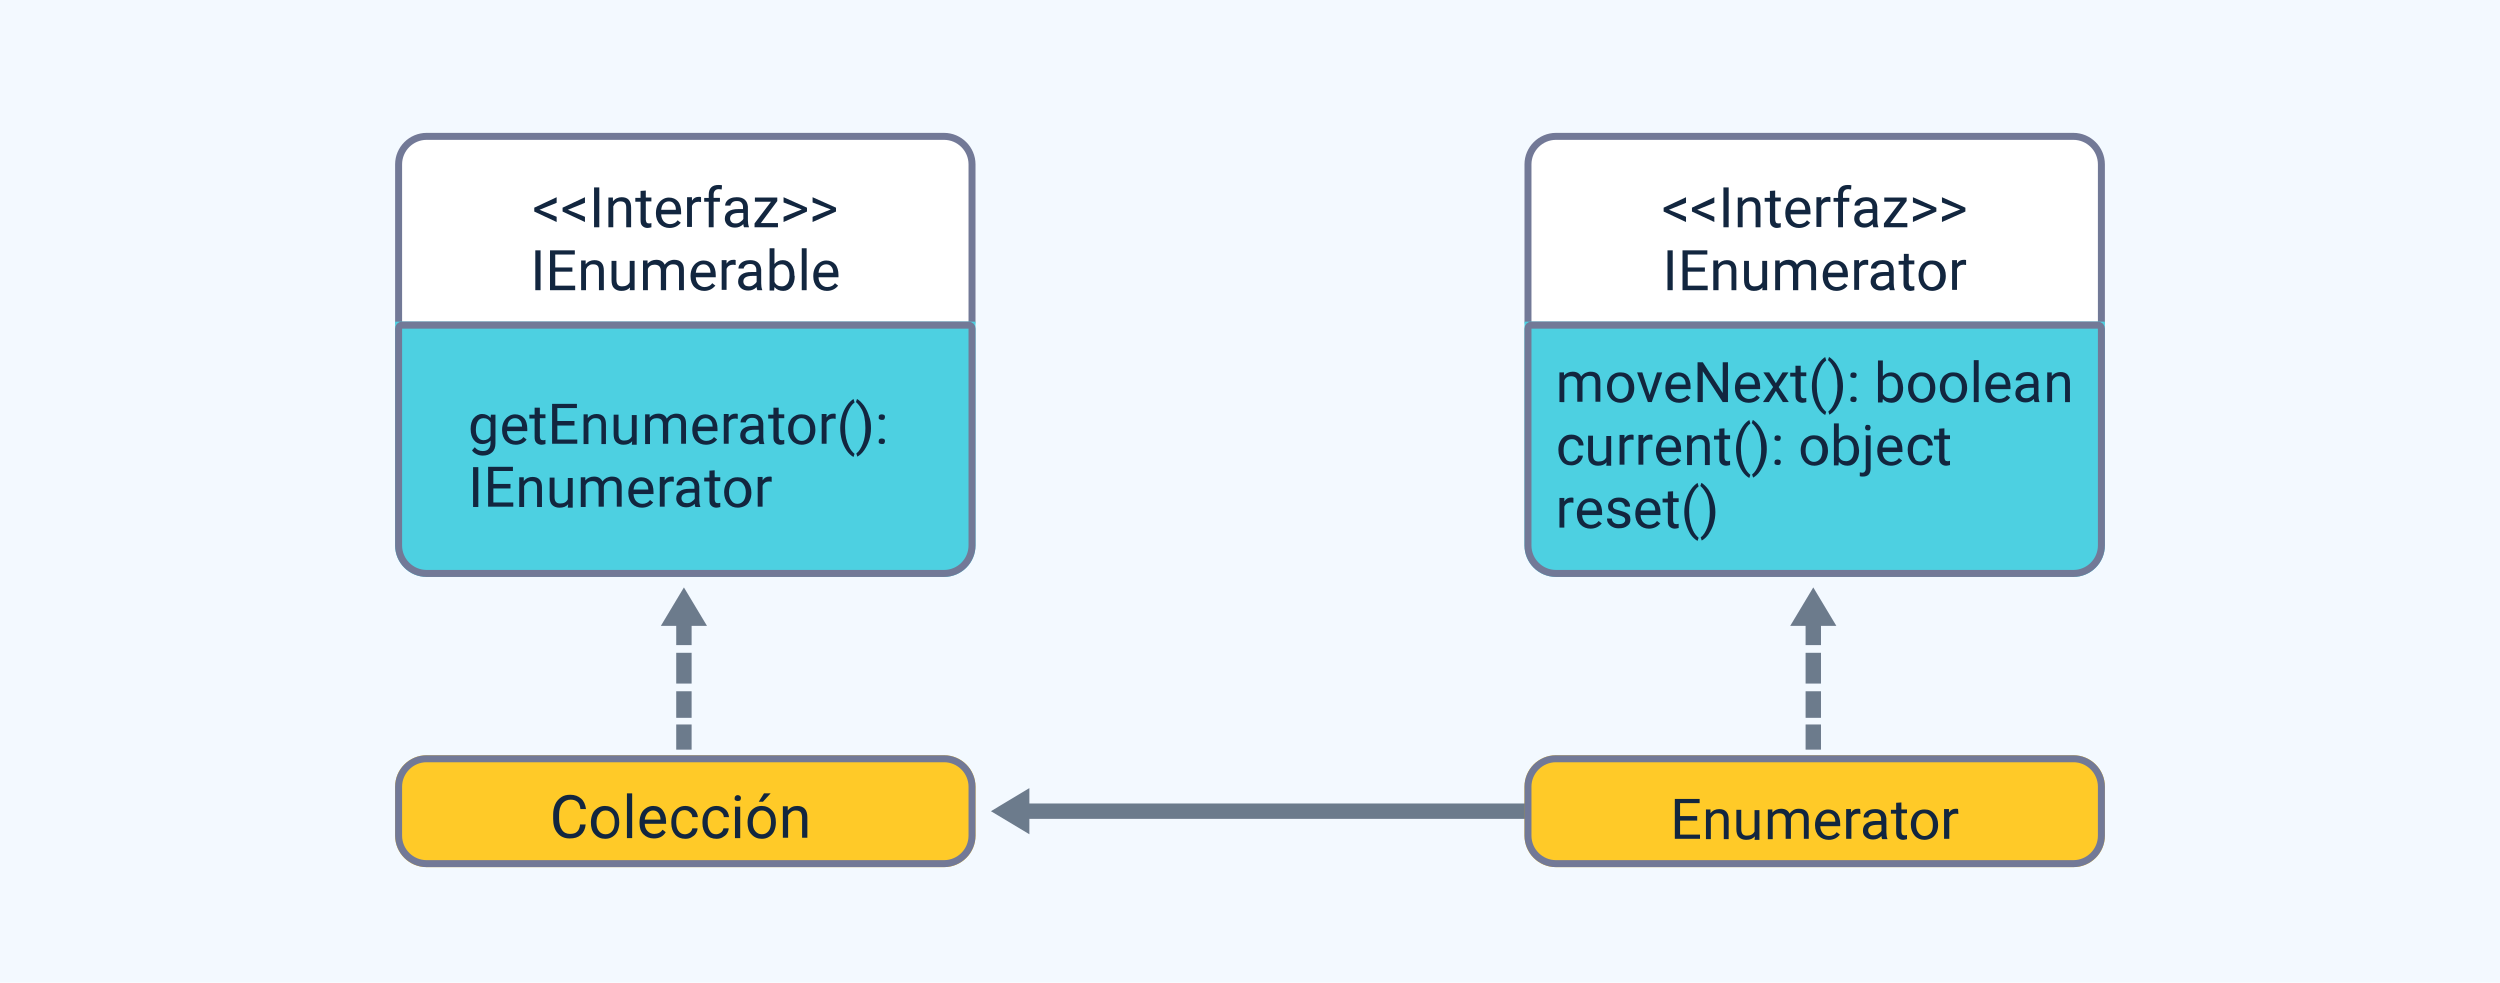 <?xml version="1.0" encoding="utf-8"?>
<!-- Generator: Adobe Illustrator 25.4.2, SVG Export Plug-In . SVG Version: 6.00 Build 0)  -->
<svg version="1.1" id="Capa_1" xmlns="http://www.w3.org/2000/svg" xmlns:xlink="http://www.w3.org/1999/xlink" x="0px" y="0px"
	 viewBox="0 0 715 281" style="enable-background:new 0 0 715 281;" xml:space="preserve">
<style type="text/css">
	.st0{fill:#F3F9FF;}
	.st1{fill:#FFFFFF;}
	.st2{fill:none;stroke:#727997;stroke-width:2;}
	.st3{fill:#4DD0E1;}
	.st4{fill:#FFCA28;}
	.st5{enable-background:new    ;}
	.st6{fill:#12263F;}
	.st7{opacity:0.6;}
</style>
<rect id="Rectángulo_45290" class="st0" width="715" height="281"/>
<g id="Rectángulo_45222" transform="translate(230 4159)">
	<path class="st1" d="M-108-4121H40c5,0,9,4,9,9v47l0,0h-166l0,0v-47C-117-4117-113-4121-108-4121z"/>
	<path class="st2" d="M-108-4120H40c4.4,0,8,3.6,8,8v45c0,0.6-0.4,1-1,1h-162c-0.6,0-1-0.4-1-1v-45C-116-4116.4-112.4-4120-108-4120
		z"/>
</g>
<g id="Rectángulo_45291" transform="translate(553 4159)">
	<path class="st1" d="M-108-4121H40c5,0,9,4,9,9v47l0,0h-166l0,0v-47C-117-4117-113-4121-108-4121z"/>
	<path class="st2" d="M-108-4120H40c4.4,0,8,3.6,8,8v45c0,0.6-0.4,1-1,1h-162c-0.6,0-1-0.4-1-1v-45C-116-4116.4-112.4-4120-108-4120
		z"/>
</g>
<g id="Rectángulo_45226" transform="translate(230 4213)">
	<path class="st3" d="M-117-4121H49l0,0v64c0,5-4,9-9,9h-148c-5,0-9-4-9-9V-4121L-117-4121z"/>
	<path class="st2" d="M-115-4120H47c0.6,0,1,0.4,1,1v62c0,4.4-3.6,8-8,8h-148c-4.4,0-8-3.6-8-8v-62C-116-4119.6-115.6-4120-115-4120
		z"/>
</g>
<g id="Rectángulo_45292" transform="translate(553 4213)">
	<path class="st3" d="M-117-4121H49l0,0v64c0,5-4,9-9,9h-148c-5,0-9-4-9-9V-4121L-117-4121z"/>
	<path class="st2" d="M-115-4120H47c0.6,0,1,0.4,1,1v62c0,4.4-3.6,8-8,8h-148c-4.4,0-8-3.6-8-8v-62C-116-4119.6-115.6-4120-115-4120
		z"/>
</g>
<g id="Rectángulo_45227" transform="translate(553 4337)">
	<path class="st4" d="M-108-4121H40c5,0,9,4,9,9v14c0,5-4,9-9,9h-148c-5,0-9-4-9-9v-14C-117-4117-113-4121-108-4121z"/>
	<path class="st2" d="M-108-4120H40c4.4,0,8,3.6,8,8v14c0,4.4-3.6,8-8,8h-148c-4.4,0-8-3.6-8-8v-14C-116-4116.4-112.4-4120-108-4120
		z"/>
</g>
<g id="Rectángulo_45293" transform="translate(230 4337)">
	<path class="st4" d="M-108-4121H40c5,0,9,4,9,9v14c0,5-4,9-9,9h-148c-5,0-9-4-9-9v-14C-117-4117-113-4121-108-4121z"/>
	<path class="st2" d="M-108-4120H40c4.4,0,8,3.6,8,8v14c0,4.4-3.6,8-8,8h-148c-4.4,0-8-3.6-8-8v-14C-116-4116.4-112.4-4120-108-4120
		z"/>
</g>
<g class="st5">
	<path class="st6" d="M154.3,60l4.9,2v1.5l-6.4-3v-1.1l6.4-3V58L154.3,60z"/>
	<path class="st6" d="M162.4,60l4.9,2v1.5l-6.4-3v-1.1l6.4-3V58L162.4,60z"/>
	<path class="st6" d="M171.4,65h-1.5V53.6h1.5V65z"/>
	<path class="st6" d="M175.3,56.5v1.1c0.6-0.8,1.5-1.2,2.5-1.2c1.8,0,2.7,1,2.7,3V65h-1.4v-5.6c0-0.6-0.1-1.1-0.4-1.4
		s-0.7-0.4-1.3-0.4c-0.5,0-0.9,0.1-1.2,0.4c-0.4,0.2-0.6,0.6-0.8,1v6H174v-8.5H175.3z"/>
	<path class="st6" d="M184.7,54.5v2h1.6v1.1h-1.6v5.2c0,0.3,0.1,0.6,0.2,0.8c0.1,0.2,0.4,0.3,0.7,0.3c0.2,0,0.4,0,0.7-0.1V65
		c-0.4,0.1-0.8,0.2-1.1,0.2c-0.6,0-1.1-0.2-1.5-0.6s-0.5-0.9-0.5-1.7v-5.2h-1.5v-1.1h1.5v-2L184.7,54.5L184.7,54.5z"/>
	<path class="st6" d="M191.5,65.2c-1.1,0-2.1-0.4-2.8-1.1s-1.1-1.8-1.1-3v-0.3c0-0.8,0.2-1.6,0.5-2.2s0.8-1.2,1.3-1.5
		c0.6-0.4,1.2-0.6,1.9-0.6c1.1,0,2,0.4,2.6,1.1s0.9,1.8,0.9,3.1v0.6h-5.7c0,0.8,0.3,1.5,0.7,2c0.5,0.5,1.1,0.8,1.8,0.8
		c0.5,0,0.9-0.1,1.3-0.3c0.4-0.2,0.7-0.5,0.9-0.8l0.9,0.7C194,64.6,192.9,65.2,191.5,65.2z M191.3,57.6c-0.6,0-1.1,0.2-1.5,0.6
		c-0.4,0.4-0.6,1-0.7,1.8h4.2v-0.1c0-0.7-0.2-1.3-0.6-1.7C192.4,57.8,191.9,57.6,191.3,57.6z"/>
	<path class="st6" d="M200.5,57.8c-0.2,0-0.5-0.1-0.7-0.1c-0.9,0-1.6,0.4-1.9,1.2v6h-1.4v-8.5h1.4v1c0.5-0.8,1.1-1.1,2-1.1
		c0.3,0,0.5,0,0.6,0.1L200.5,57.8L200.5,57.8z"/>
	<path class="st6" d="M202.7,65v-7.3h-1.3v-1.1h1.3v-0.9c0-0.9,0.2-1.6,0.7-2.1s1.2-0.7,2.1-0.7c0.3,0,0.7,0,1,0.1l-0.1,1.2
		c-0.2,0-0.5-0.1-0.8-0.1c-0.5,0-0.8,0.1-1.1,0.4c-0.3,0.3-0.4,0.7-0.4,1.2v0.9h1.8v1.1h-1.8V65H202.7z"/>
	<path class="st6" d="M212.8,65c-0.1-0.2-0.2-0.5-0.2-0.9c-0.7,0.7-1.5,1-2.4,1c-0.8,0-1.5-0.2-2.1-0.7c-0.5-0.5-0.8-1.1-0.8-1.8
		c0-0.9,0.3-1.6,1-2.1s1.6-0.7,2.8-0.7h1.4v-0.7c0-0.5-0.2-0.9-0.5-1.2s-0.7-0.4-1.3-0.4c-0.5,0-0.9,0.1-1.3,0.4
		c-0.3,0.3-0.5,0.6-0.5,0.9h-1.5c0-0.4,0.1-0.8,0.4-1.2c0.3-0.4,0.7-0.7,1.2-0.9s1.1-0.3,1.7-0.3c1,0,1.7,0.2,2.3,0.7s0.8,1.2,0.9,2
		V63c0,0.8,0.1,1.4,0.3,1.9V65H212.8z M210.4,63.9c0.5,0,0.9-0.1,1.3-0.4s0.7-0.5,0.9-0.9v-1.7h-1.1c-1.8,0-2.7,0.5-2.7,1.6
		c0,0.5,0.2,0.8,0.5,1.1C209.5,63.8,209.9,63.9,210.4,63.9z"/>
	<path class="st6" d="M217.6,63.8h4.9V65h-6.7v-1.1l4.7-6.2h-4.6v-1.2h6.4v1L217.6,63.8z"/>
	<path class="st6" d="M229.3,59.9l-5.2-2v-1.5l6.7,3v1.1l-6.7,3V62L229.3,59.9z"/>
	<path class="st6" d="M237.6,59.9l-5.2-2v-1.5l6.7,3v1.1l-6.7,3V62L237.6,59.9z"/>
</g>
<g class="st5">
	<path class="st6" d="M154.6,83h-1.5V71.6h1.5V83z"/>
	<path class="st6" d="M163.7,77.7h-4.9v4h5.7V83h-7.2V71.6h7.1v1.2h-5.6v3.7h4.9V77.7z"/>
	<path class="st6" d="M167.5,74.5v1.1c0.6-0.8,1.5-1.2,2.5-1.2c1.8,0,2.7,1,2.7,3V83h-1.4v-5.6c0-0.6-0.1-1.1-0.4-1.4
		s-0.7-0.4-1.3-0.4c-0.5,0-0.9,0.1-1.2,0.4c-0.4,0.2-0.6,0.6-0.8,1v6h-1.4v-8.5H167.5z"/>
	<path class="st6" d="M180.2,82.2c-0.6,0.7-1.4,1-2.5,1c-0.9,0-1.6-0.3-2.1-0.8s-0.7-1.3-0.7-2.3v-5.5h1.4V80c0,1.3,0.5,1.9,1.6,1.9
		s1.8-0.4,2.2-1.2v-6.1h1.4V83h-1.4L180.2,82.2z"/>
	<path class="st6" d="M185.2,74.5v0.9c0.6-0.7,1.5-1.1,2.5-1.1c1.2,0,2,0.5,2.4,1.4c0.3-0.4,0.6-0.7,1.1-1c0.5-0.2,1-0.4,1.6-0.4
		c1.9,0,2.8,1,2.8,2.9V83h-1.4v-5.6c0-0.6-0.1-1.1-0.4-1.4c-0.3-0.3-0.7-0.4-1.4-0.4c-0.5,0-1,0.2-1.3,0.5c-0.4,0.3-0.6,0.8-0.6,1.3
		V83H189v-5.5c0-1.2-0.6-1.8-1.8-1.8c-0.9,0-1.6,0.4-1.9,1.2V83h-1.4v-8.5H185.2z"/>
	<path class="st6" d="M201.4,83.2c-1.1,0-2.1-0.4-2.8-1.1s-1.1-1.8-1.1-3v-0.3c0-0.8,0.2-1.6,0.5-2.2s0.8-1.2,1.3-1.5
		c0.6-0.4,1.2-0.6,1.9-0.6c1.1,0,2,0.4,2.6,1.1s0.9,1.8,0.9,3.1v0.6H199c0,0.8,0.3,1.5,0.7,2c0.5,0.5,1.1,0.8,1.8,0.8
		c0.5,0,0.9-0.1,1.3-0.3c0.4-0.2,0.7-0.5,0.9-0.8l0.9,0.7C203.8,82.6,202.8,83.2,201.4,83.2z M201.2,75.6c-0.6,0-1.1,0.2-1.5,0.6
		s-0.6,1-0.7,1.8h4.2v-0.1c0-0.7-0.2-1.3-0.6-1.7C202.3,75.8,201.8,75.6,201.2,75.6z"/>
	<path class="st6" d="M210.4,75.8c-0.2,0-0.5-0.1-0.7-0.1c-0.9,0-1.6,0.4-1.9,1.2v6h-1.4v-8.5h1.4v1c0.5-0.8,1.1-1.1,2-1.1
		c0.3,0,0.5,0,0.6,0.1L210.4,75.8L210.4,75.8z"/>
	<path class="st6" d="M216.6,83c-0.1-0.2-0.2-0.5-0.2-0.9c-0.7,0.7-1.5,1-2.4,1c-0.8,0-1.5-0.2-2.1-0.7c-0.5-0.5-0.8-1.1-0.8-1.8
		c0-0.9,0.3-1.6,1-2.1s1.6-0.7,2.8-0.7h1.4v-0.7c0-0.5-0.2-0.9-0.5-1.2c-0.3-0.3-0.7-0.4-1.3-0.4c-0.5,0-0.9,0.1-1.3,0.4
		c-0.3,0.3-0.5,0.6-0.5,0.9h-1.5c0-0.4,0.1-0.8,0.4-1.2c0.3-0.4,0.7-0.7,1.2-0.9c0.5-0.2,1.1-0.3,1.7-0.3c1,0,1.7,0.2,2.3,0.7
		s0.8,1.2,0.9,2V81c0,0.8,0.1,1.4,0.3,1.9V83H216.6z M214.2,81.9c0.5,0,0.9-0.1,1.3-0.4s0.7-0.5,0.9-0.9v-1.7h-1.1
		c-1.8,0-2.7,0.5-2.7,1.6c0,0.5,0.2,0.8,0.5,1.1C213.4,81.8,213.8,81.9,214.2,81.9z"/>
	<path class="st6" d="M227.3,78.9c0,1.3-0.3,2.3-0.9,3.1s-1.4,1.2-2.4,1.2c-1.1,0-1.9-0.4-2.5-1.1l-0.1,1h-1.3V71h1.4v4.5
		c0.6-0.7,1.4-1.1,2.4-1.1s1.8,0.4,2.4,1.2s0.9,1.8,0.9,3.2v0.1H227.3z M225.8,78.7c0-1-0.2-1.7-0.6-2.3c-0.4-0.5-0.9-0.8-1.6-0.8
		c-1,0-1.6,0.4-2.1,1.3v3.7c0.4,0.9,1.1,1.3,2.1,1.3c0.7,0,1.2-0.3,1.6-0.8C225.6,80.6,225.8,79.8,225.8,78.7z"/>
	<path class="st6" d="M230.7,83h-1.4V71h1.4V83z"/>
	<path class="st6" d="M236.5,83.2c-1.1,0-2.1-0.4-2.8-1.1s-1.1-1.8-1.1-3v-0.3c0-0.8,0.2-1.6,0.5-2.2s0.8-1.2,1.3-1.5
		c0.6-0.4,1.2-0.6,1.9-0.6c1.1,0,2,0.4,2.6,1.1s0.9,1.8,0.9,3.1v0.6h-5.7c0,0.8,0.3,1.5,0.7,2c0.5,0.5,1.1,0.8,1.8,0.8
		c0.5,0,0.9-0.1,1.3-0.3c0.4-0.2,0.7-0.5,0.9-0.8l0.9,0.7C239,82.6,237.9,83.2,236.5,83.2z M236.3,75.6c-0.6,0-1.1,0.2-1.5,0.6
		s-0.6,1-0.7,1.8h4.2v-0.1c0-0.7-0.2-1.3-0.6-1.7C237.4,75.8,236.9,75.6,236.3,75.6z"/>
</g>
<g class="st5">
	<path class="st6" d="M477.3,60l4.9,2v1.5l-6.4-3v-1.1l6.4-3V58L477.3,60z"/>
	<path class="st6" d="M485.4,60l4.9,2v1.5l-6.4-3v-1.1l6.4-3V58L485.4,60z"/>
	<path class="st6" d="M494.4,65h-1.5V53.6h1.5V65z"/>
	<path class="st6" d="M498.3,56.5v1.1c0.6-0.8,1.5-1.2,2.5-1.2c1.8,0,2.7,1,2.7,3V65h-1.4v-5.6c0-0.6-0.1-1.1-0.4-1.4
		s-0.7-0.4-1.3-0.4c-0.5,0-0.9,0.1-1.2,0.4c-0.4,0.2-0.6,0.6-0.8,1v6H497v-8.5H498.3z"/>
	<path class="st6" d="M507.7,54.5v2h1.6v1.1h-1.6v5.2c0,0.3,0.1,0.6,0.2,0.8s0.4,0.3,0.7,0.3c0.2,0,0.4,0,0.7-0.1V65
		c-0.4,0.1-0.8,0.2-1.1,0.2c-0.6,0-1.1-0.2-1.5-0.6s-0.5-0.9-0.5-1.7v-5.2h-1.5v-1.1h1.5v-2L507.7,54.5L507.7,54.5z"/>
	<path class="st6" d="M514.5,65.2c-1.1,0-2.1-0.4-2.8-1.1s-1.1-1.8-1.1-3v-0.3c0-0.8,0.2-1.6,0.5-2.2s0.8-1.2,1.3-1.5
		c0.6-0.4,1.2-0.6,1.9-0.6c1.1,0,2,0.4,2.6,1.1s0.9,1.8,0.9,3.1v0.6h-5.7c0,0.8,0.3,1.5,0.7,2c0.5,0.5,1.1,0.8,1.8,0.8
		c0.5,0,0.9-0.1,1.3-0.3c0.4-0.2,0.7-0.5,0.9-0.8l0.9,0.7C517,64.6,515.9,65.2,514.5,65.2z M514.3,57.6c-0.6,0-1.1,0.2-1.5,0.6
		c-0.4,0.4-0.6,1-0.7,1.8h4.2v-0.1c0-0.7-0.2-1.3-0.6-1.7C515.4,57.8,514.9,57.6,514.3,57.6z"/>
	<path class="st6" d="M523.5,57.8c-0.2,0-0.5-0.1-0.7-0.1c-0.9,0-1.6,0.4-1.9,1.2v6h-1.4v-8.5h1.4v1c0.5-0.8,1.1-1.1,2-1.1
		c0.3,0,0.5,0,0.6,0.1L523.5,57.8L523.5,57.8z"/>
	<path class="st6" d="M525.7,65v-7.3h-1.3v-1.1h1.3v-0.9c0-0.9,0.2-1.6,0.7-2.1s1.2-0.7,2.1-0.7c0.3,0,0.7,0,1,0.1l-0.1,1.2
		c-0.2,0-0.5-0.1-0.8-0.1c-0.5,0-0.8,0.1-1.1,0.4c-0.3,0.3-0.4,0.7-0.4,1.2v0.9h1.8v1.1h-1.8V65H525.7z"/>
	<path class="st6" d="M535.8,65c-0.1-0.2-0.2-0.5-0.2-0.9c-0.7,0.7-1.5,1-2.4,1c-0.8,0-1.5-0.2-2.1-0.7c-0.5-0.5-0.8-1.1-0.8-1.8
		c0-0.9,0.3-1.6,1-2.1s1.6-0.7,2.8-0.7h1.4v-0.7c0-0.5-0.2-0.9-0.5-1.2s-0.7-0.4-1.3-0.4c-0.5,0-0.9,0.1-1.3,0.4
		c-0.3,0.3-0.5,0.6-0.5,0.9h-1.5c0-0.4,0.1-0.8,0.4-1.2c0.3-0.4,0.7-0.7,1.2-0.9s1.1-0.3,1.7-0.3c1,0,1.7,0.2,2.3,0.7s0.8,1.2,0.9,2
		V63c0,0.8,0.1,1.4,0.3,1.9V65H535.8z M533.4,63.9c0.5,0,0.9-0.1,1.3-0.4s0.7-0.5,0.9-0.9v-1.7h-1.1c-1.8,0-2.7,0.5-2.7,1.6
		c0,0.5,0.2,0.8,0.5,1.1C532.5,63.8,532.9,63.9,533.4,63.9z"/>
	<path class="st6" d="M540.6,63.8h4.9V65h-6.7v-1.1l4.7-6.2h-4.6v-1.2h6.4v1L540.6,63.8z"/>
	<path class="st6" d="M552.3,59.9l-5.2-2v-1.5l6.7,3v1.1l-6.7,3V62L552.3,59.9z"/>
	<path class="st6" d="M560.6,59.9l-5.2-2v-1.5l6.7,3v1.1l-6.7,3V62L560.6,59.9z"/>
</g>
<g class="st5">
	<path class="st6" d="M478.4,83h-1.5V71.6h1.5V83z"/>
	<path class="st6" d="M487.6,77.7h-4.9v4h5.7V83h-7.2V71.6h7.1v1.2h-5.6v3.7h4.9V77.7z"/>
	<path class="st6" d="M491.4,74.5v1.1c0.6-0.8,1.5-1.2,2.5-1.2c1.8,0,2.7,1,2.7,3V83h-1.4v-5.6c0-0.6-0.1-1.1-0.4-1.4
		s-0.7-0.4-1.3-0.4c-0.5,0-0.9,0.1-1.2,0.4c-0.4,0.2-0.6,0.6-0.8,1v6H490v-8.5H491.4z"/>
	<path class="st6" d="M504.1,82.2c-0.6,0.7-1.4,1-2.5,1c-0.9,0-1.6-0.3-2.1-0.8s-0.7-1.3-0.7-2.3v-5.5h1.4V80c0,1.3,0.5,1.9,1.6,1.9
		s1.8-0.4,2.2-1.2v-6.1h1.4V83H504L504.1,82.2z"/>
	<path class="st6" d="M509,74.5v0.9c0.6-0.7,1.5-1.1,2.5-1.1c1.2,0,2,0.5,2.4,1.4c0.3-0.4,0.6-0.7,1.1-1c0.5-0.2,1-0.4,1.6-0.4
		c1.9,0,2.8,1,2.8,2.9V83H518v-5.6c0-0.6-0.1-1.1-0.4-1.4c-0.3-0.3-0.7-0.4-1.4-0.4c-0.5,0-1,0.2-1.3,0.5c-0.4,0.3-0.6,0.8-0.6,1.3
		V83h-1.5v-5.5c0-1.2-0.6-1.8-1.8-1.8c-0.9,0-1.6,0.4-1.9,1.2V83h-1.4v-8.5H509z"/>
	<path class="st6" d="M525.2,83.2c-1.1,0-2.1-0.4-2.8-1.1s-1.1-1.8-1.1-3v-0.3c0-0.8,0.2-1.6,0.5-2.2s0.8-1.2,1.3-1.5
		c0.6-0.4,1.2-0.6,1.9-0.6c1.1,0,2,0.4,2.6,1.1s0.9,1.8,0.9,3.1v0.6h-5.7c0,0.8,0.3,1.5,0.7,2c0.5,0.5,1.1,0.8,1.8,0.8
		c0.5,0,0.9-0.1,1.3-0.3c0.4-0.2,0.7-0.5,0.9-0.8l0.9,0.7C527.7,82.6,526.6,83.2,525.2,83.2z M525,75.6c-0.6,0-1.1,0.2-1.5,0.6
		s-0.6,1-0.7,1.8h4.2v-0.1c0-0.7-0.2-1.3-0.6-1.7C526.1,75.8,525.6,75.6,525,75.6z"/>
	<path class="st6" d="M534.3,75.8c-0.2,0-0.5-0.1-0.7-0.1c-0.9,0-1.6,0.4-1.9,1.2v6h-1.4v-8.5h1.4v1c0.5-0.8,1.1-1.1,2-1.1
		c0.3,0,0.5,0,0.6,0.1L534.3,75.8L534.3,75.8z"/>
	<path class="st6" d="M540.5,83c-0.1-0.2-0.2-0.5-0.2-0.9c-0.7,0.7-1.5,1-2.4,1c-0.8,0-1.5-0.2-2.1-0.7c-0.5-0.5-0.8-1.1-0.8-1.8
		c0-0.9,0.3-1.6,1-2.1s1.6-0.7,2.8-0.7h1.4v-0.7c0-0.5-0.2-0.9-0.5-1.2c-0.3-0.3-0.7-0.4-1.3-0.4c-0.5,0-0.9,0.1-1.3,0.4
		c-0.3,0.3-0.5,0.6-0.5,0.9h-1.5c0-0.4,0.1-0.8,0.4-1.2c0.3-0.4,0.7-0.7,1.2-0.9c0.5-0.2,1.1-0.3,1.7-0.3c1,0,1.7,0.2,2.3,0.7
		s0.8,1.2,0.9,2V81c0,0.8,0.1,1.4,0.3,1.9V83H540.5z M538.1,81.9c0.5,0,0.9-0.1,1.3-0.4s0.7-0.5,0.9-0.9v-1.7h-1.1
		c-1.8,0-2.7,0.5-2.7,1.6c0,0.5,0.2,0.8,0.5,1.1C537.2,81.8,537.6,81.9,538.1,81.9z"/>
	<path class="st6" d="M545.9,72.5v2h1.6v1.1h-1.6v5.2c0,0.3,0.1,0.6,0.2,0.8c0.1,0.2,0.4,0.3,0.7,0.3c0.2,0,0.4,0,0.7-0.1V83
		c-0.4,0.1-0.8,0.2-1.1,0.2c-0.6,0-1.1-0.2-1.5-0.6s-0.5-0.9-0.5-1.7v-5.2H543v-1.1h1.5v-2h1.4V72.5z"/>
	<path class="st6" d="M548.7,78.7c0-0.8,0.2-1.6,0.5-2.2c0.3-0.7,0.8-1.2,1.4-1.5c0.6-0.4,1.2-0.5,2-0.5c1.2,0,2.1,0.4,2.8,1.2
		s1.1,1.9,1.1,3.2V79c0,0.8-0.2,1.6-0.5,2.2c-0.3,0.7-0.8,1.2-1.4,1.5s-1.3,0.5-2,0.5c-1.1,0-2.1-0.4-2.8-1.2S548.7,80.1,548.7,78.7
		L548.7,78.7z M550.1,78.9c0,0.9,0.2,1.7,0.7,2.3c0.4,0.6,1,0.9,1.7,0.9s1.3-0.3,1.8-0.9c0.4-0.6,0.6-1.4,0.6-2.4
		c0-0.9-0.2-1.7-0.7-2.3c-0.4-0.6-1-0.9-1.8-0.9c-0.7,0-1.3,0.3-1.7,0.9S550.1,77.8,550.1,78.9z"/>
	<path class="st6" d="M562.3,75.8c-0.2,0-0.5-0.1-0.7-0.1c-0.9,0-1.6,0.4-1.9,1.2v6h-1.4v-8.5h1.4v1c0.5-0.8,1.1-1.1,2-1.1
		c0.3,0,0.5,0,0.6,0.1L562.3,75.8L562.3,75.8z"/>
</g>
<g class="st5">
	<path class="st6" d="M134.6,122.7c0-1.3,0.3-2.4,0.9-3.1s1.4-1.2,2.4-1.2s1.8,0.4,2.4,1.1l0.1-0.9h1.3v8.2c0,1.1-0.3,2-1,2.6
		s-1.5,0.9-2.6,0.9c-0.6,0-1.2-0.1-1.8-0.4c-0.6-0.3-1-0.6-1.3-1.1l0.8-0.9c0.6,0.8,1.4,1.1,2.3,1.1c0.7,0,1.3-0.2,1.6-0.6
		c0.4-0.4,0.6-1,0.6-1.7V126c-0.6,0.7-1.4,1-2.4,1s-1.8-0.4-2.4-1.2C135,125.2,134.6,124.1,134.6,122.7z M136.1,122.9
		c0,1,0.2,1.7,0.6,2.2s0.9,0.8,1.6,0.8c0.9,0,1.6-0.4,2-1.2v-3.9c-0.4-0.8-1.1-1.2-2-1.2c-0.7,0-1.3,0.3-1.6,0.8
		C136.3,121,136.1,121.8,136.1,122.9z"/>
	<path class="st6" d="M147.5,127.2c-1.1,0-2.1-0.4-2.8-1.1s-1.1-1.8-1.1-3v-0.3c0-0.8,0.2-1.6,0.5-2.2s0.8-1.2,1.3-1.5
		c0.6-0.4,1.2-0.6,1.9-0.6c1.1,0,2,0.4,2.6,1.1s0.9,1.8,0.9,3.1v0.6H145c0,0.8,0.3,1.5,0.7,2c0.5,0.5,1.1,0.8,1.8,0.8
		c0.5,0,0.9-0.1,1.3-0.3c0.4-0.2,0.7-0.5,0.9-0.8l0.9,0.7C150,126.6,148.9,127.2,147.5,127.2z M147.3,119.6c-0.6,0-1.1,0.2-1.5,0.6
		s-0.6,1-0.7,1.8h4.2v-0.1c0-0.7-0.2-1.3-0.6-1.7C148.4,119.8,147.9,119.6,147.3,119.6z"/>
	<path class="st6" d="M154.4,116.5v2h1.6v1.1h-1.6v5.2c0,0.3,0.1,0.6,0.2,0.8c0.1,0.2,0.4,0.3,0.7,0.3c0.2,0,0.4,0,0.7-0.1v1.2
		c-0.4,0.1-0.8,0.2-1.1,0.2c-0.6,0-1.1-0.2-1.5-0.6s-0.5-0.9-0.5-1.7v-5.2h-1.5v-1.1h1.5v-2h1.5V116.5z"/>
	<path class="st6" d="M164.3,121.7h-4.9v4h5.7v1.2h-7.2v-11.4h7.1v1.2h-5.6v3.7h4.9V121.7z"/>
	<path class="st6" d="M168.1,118.5v1.1c0.6-0.8,1.5-1.2,2.5-1.2c1.8,0,2.7,1,2.7,3v5.6H172v-5.6c0-0.6-0.1-1.1-0.4-1.4
		s-0.7-0.4-1.3-0.4c-0.5,0-0.9,0.1-1.2,0.4c-0.4,0.2-0.6,0.6-0.8,1v6h-1.4v-8.5H168.1z"/>
	<path class="st6" d="M180.8,126.2c-0.6,0.7-1.4,1-2.5,1c-0.9,0-1.6-0.3-2.1-0.8s-0.7-1.3-0.7-2.3v-5.5h1.4v5.5
		c0,1.3,0.5,1.9,1.6,1.9s1.8-0.4,2.2-1.2v-6.1h1.4v8.5h-1.4L180.8,126.2z"/>
	<path class="st6" d="M185.8,118.5v0.9c0.6-0.7,1.5-1.1,2.5-1.1c1.2,0,2,0.5,2.4,1.4c0.3-0.4,0.6-0.7,1.1-1c0.5-0.2,1-0.4,1.6-0.4
		c1.9,0,2.8,1,2.8,2.9v5.7h-1.4v-5.6c0-0.6-0.1-1.1-0.4-1.4c-0.3-0.3-0.7-0.4-1.4-0.4c-0.5,0-1,0.2-1.3,0.5
		c-0.4,0.3-0.6,0.8-0.6,1.3v5.6h-1.5v-5.5c0-1.2-0.6-1.8-1.8-1.8c-0.9,0-1.6,0.4-1.9,1.2v6.2h-1.4v-8.5
		C184.5,118.5,185.8,118.5,185.8,118.5z"/>
	<path class="st6" d="M201.9,127.2c-1.1,0-2.1-0.4-2.8-1.1s-1.1-1.8-1.1-3v-0.3c0-0.8,0.2-1.6,0.5-2.2s0.8-1.2,1.3-1.5
		c0.6-0.4,1.2-0.6,1.9-0.6c1.1,0,2,0.4,2.6,1.1s0.9,1.8,0.9,3.1v0.6h-5.7c0,0.8,0.3,1.5,0.7,2c0.5,0.5,1.1,0.8,1.8,0.8
		c0.5,0,0.9-0.1,1.3-0.3c0.4-0.2,0.7-0.5,0.9-0.8l0.9,0.7C204.4,126.6,203.4,127.2,201.9,127.2z M201.8,119.6
		c-0.6,0-1.1,0.2-1.5,0.6s-0.6,1-0.7,1.8h4.2v-0.1c0-0.7-0.2-1.3-0.6-1.7C202.8,119.8,202.4,119.6,201.8,119.6z"/>
	<path class="st6" d="M211,119.8c-0.2,0-0.5-0.1-0.7-0.1c-0.9,0-1.6,0.4-1.9,1.2v6H207v-8.5h1.4v1c0.5-0.8,1.1-1.1,2-1.1
		c0.3,0,0.5,0,0.6,0.1L211,119.8L211,119.8z"/>
	<path class="st6" d="M217.2,127c-0.1-0.2-0.2-0.5-0.2-0.9c-0.7,0.7-1.5,1-2.4,1c-0.8,0-1.5-0.2-2.1-0.7c-0.5-0.5-0.8-1.1-0.8-1.8
		c0-0.9,0.3-1.6,1-2.1s1.6-0.7,2.8-0.7h1.4v-0.7c0-0.5-0.2-0.9-0.5-1.2c-0.3-0.3-0.7-0.4-1.3-0.4c-0.5,0-0.9,0.1-1.3,0.4
		c-0.3,0.3-0.5,0.6-0.5,0.9h-1.5c0-0.4,0.1-0.8,0.4-1.2c0.3-0.4,0.7-0.7,1.2-0.9c0.5-0.2,1.1-0.3,1.7-0.3c1,0,1.7,0.2,2.3,0.7
		s0.8,1.2,0.9,2v3.9c0,0.8,0.1,1.4,0.3,1.9v0.1C218.6,127,217.2,127,217.2,127z M214.8,125.9c0.5,0,0.9-0.1,1.3-0.4s0.7-0.5,0.9-0.9
		v-1.7h-1.1c-1.8,0-2.7,0.5-2.7,1.6c0,0.5,0.2,0.8,0.5,1.1C214,125.8,214.4,125.9,214.8,125.9z"/>
	<path class="st6" d="M222.7,116.5v2h1.6v1.1h-1.6v5.2c0,0.3,0.1,0.6,0.2,0.8c0.1,0.2,0.4,0.3,0.7,0.3c0.2,0,0.4,0,0.7-0.1v1.2
		c-0.4,0.1-0.8,0.2-1.1,0.2c-0.6,0-1.1-0.2-1.5-0.6s-0.5-0.9-0.5-1.7v-5.2h-1.5v-1.1h1.5v-2h1.5V116.5z"/>
	<path class="st6" d="M225.4,122.7c0-0.8,0.2-1.6,0.5-2.2c0.3-0.7,0.8-1.2,1.4-1.5c0.6-0.4,1.2-0.5,2-0.5c1.2,0,2.1,0.4,2.8,1.2
		s1.1,1.9,1.1,3.2v0.1c0,0.8-0.2,1.6-0.5,2.2c-0.3,0.7-0.8,1.2-1.4,1.5s-1.3,0.5-2,0.5c-1.1,0-2.1-0.4-2.8-1.2
		S225.4,124.1,225.4,122.7L225.4,122.7z M226.9,122.9c0,0.9,0.2,1.7,0.7,2.3c0.4,0.6,1,0.9,1.7,0.9s1.3-0.3,1.8-0.9
		c0.4-0.6,0.6-1.4,0.6-2.4c0-0.9-0.2-1.7-0.7-2.3c-0.4-0.6-1-0.9-1.8-0.9c-0.7,0-1.3,0.3-1.7,0.9S226.9,121.8,226.9,122.9z"/>
	<path class="st6" d="M239,119.8c-0.2,0-0.5-0.1-0.7-0.1c-0.9,0-1.6,0.4-1.9,1.2v6H235v-8.5h1.4v1c0.5-0.8,1.1-1.1,2-1.1
		c0.3,0,0.5,0,0.6,0.1L239,119.8L239,119.8z"/>
	<path class="st6" d="M240.3,122.4c0-1.2,0.2-2.3,0.5-3.4s0.8-2.1,1.4-3s1.3-1.5,1.9-1.9l0.3,1c-0.8,0.6-1.4,1.5-1.9,2.7
		s-0.8,2.5-0.8,4v0.7c0,2,0.4,3.8,1.1,5.2c0.4,0.9,1,1.6,1.6,2.1l-0.3,0.9c-0.7-0.4-1.4-1-2-1.9C240.9,127,240.3,124.8,240.3,122.4z
		"/>
	<path class="st6" d="M249.1,122.5c0,1.2-0.2,2.3-0.5,3.3s-0.8,2-1.4,2.9c-0.6,0.9-1.3,1.5-2,1.9l-0.3-0.9c0.8-0.6,1.4-1.6,1.9-2.9
		c0.5-1.3,0.7-2.7,0.7-4.3v-0.2c0-1.1-0.1-2.1-0.3-3.1c-0.2-0.9-0.5-1.8-1-2.5c-0.4-0.7-0.9-1.3-1.4-1.7l0.3-0.9
		c0.7,0.4,1.3,1,2,1.9c0.6,0.9,1.1,1.9,1.4,2.9C249,120.1,249.1,121.2,249.1,122.5z"/>
	<path class="st6" d="M251.3,126.2c0-0.2,0.1-0.5,0.2-0.6s0.4-0.2,0.7-0.2s0.5,0.1,0.7,0.2c0.2,0.2,0.2,0.4,0.2,0.6
		s-0.1,0.4-0.2,0.6c-0.2,0.2-0.4,0.2-0.7,0.2s-0.5-0.1-0.7-0.2S251.3,126.5,251.3,126.2z M251.3,119.3c0-0.2,0.1-0.5,0.2-0.6
		s0.4-0.2,0.7-0.2s0.5,0.1,0.7,0.2c0.2,0.2,0.2,0.4,0.2,0.6s-0.1,0.4-0.2,0.6c-0.2,0.2-0.4,0.2-0.7,0.2s-0.5-0.1-0.7-0.2
		S251.3,119.6,251.3,119.3z"/>
</g>
<g class="st5">
	<path class="st6" d="M136.8,145h-1.5v-11.4h1.5V145z"/>
	<path class="st6" d="M146,139.7h-4.9v4h5.7v1.2h-7.2v-11.4h7.1v1.2h-5.6v3.7h4.9V139.7z"/>
	<path class="st6" d="M149.8,136.5v1.1c0.6-0.8,1.5-1.2,2.5-1.2c1.8,0,2.7,1,2.7,3v5.6h-1.4v-5.6c0-0.6-0.1-1.1-0.4-1.4
		s-0.7-0.4-1.3-0.4c-0.5,0-0.9,0.1-1.2,0.4c-0.4,0.2-0.6,0.6-0.8,1v6h-1.4v-8.5L149.8,136.5L149.8,136.5z"/>
	<path class="st6" d="M162.5,144.2c-0.6,0.7-1.4,1-2.5,1c-0.9,0-1.6-0.3-2.1-0.8s-0.7-1.3-0.7-2.3v-5.5h1.4v5.5
		c0,1.3,0.5,1.9,1.6,1.9s1.8-0.4,2.2-1.2v-6.1h1.4v8.5h-1.4L162.5,144.2z"/>
	<path class="st6" d="M167.4,136.5v0.9c0.6-0.7,1.5-1.1,2.5-1.1c1.2,0,2,0.5,2.4,1.4c0.3-0.4,0.6-0.7,1.1-1c0.5-0.2,1-0.4,1.6-0.4
		c1.9,0,2.8,1,2.8,2.9v5.7h-1.4v-5.6c0-0.6-0.1-1.1-0.4-1.4c-0.3-0.3-0.7-0.4-1.4-0.4c-0.5,0-1,0.2-1.3,0.5
		c-0.4,0.3-0.6,0.8-0.6,1.3v5.6h-1.5v-5.5c0-1.2-0.6-1.8-1.8-1.8c-0.9,0-1.6,0.4-1.9,1.2v6.2h-1.4v-8.5L167.4,136.5L167.4,136.5z"/>
	<path class="st6" d="M183.6,145.2c-1.1,0-2.1-0.4-2.8-1.1s-1.1-1.8-1.1-3v-0.3c0-0.8,0.2-1.6,0.5-2.2s0.8-1.2,1.3-1.5
		c0.6-0.4,1.2-0.6,1.9-0.6c1.1,0,2,0.4,2.6,1.1s0.9,1.8,0.9,3.1v0.6h-5.7c0,0.8,0.3,1.5,0.7,2c0.5,0.5,1.1,0.8,1.8,0.8
		c0.5,0,0.9-0.1,1.3-0.3c0.4-0.2,0.7-0.5,0.9-0.8l0.9,0.7C186.1,144.6,185,145.2,183.6,145.2z M183.4,137.6c-0.6,0-1.1,0.2-1.5,0.6
		c-0.4,0.4-0.6,1-0.7,1.8h4.2v-0.1c0-0.7-0.2-1.3-0.6-1.7C184.5,137.8,184,137.6,183.4,137.6z"/>
	<path class="st6" d="M192.7,137.8c-0.2,0-0.5-0.1-0.7-0.1c-0.9,0-1.6,0.4-1.9,1.2v6h-1.4v-8.5h1.4v1c0.5-0.8,1.1-1.1,2-1.1
		c0.3,0,0.5,0,0.6,0.1L192.7,137.8L192.7,137.8z"/>
	<path class="st6" d="M198.9,145c-0.1-0.2-0.2-0.5-0.2-0.9c-0.7,0.7-1.5,1-2.4,1c-0.8,0-1.5-0.2-2.1-0.7c-0.5-0.5-0.8-1.1-0.8-1.8
		c0-0.9,0.3-1.6,1-2.1s1.6-0.7,2.8-0.7h1.4v-0.7c0-0.5-0.2-0.9-0.5-1.2s-0.7-0.4-1.3-0.4c-0.5,0-0.9,0.1-1.3,0.4
		c-0.3,0.3-0.5,0.6-0.5,0.9h-1.5c0-0.4,0.1-0.8,0.4-1.2c0.3-0.4,0.7-0.7,1.2-0.9s1.1-0.3,1.7-0.3c1,0,1.7,0.2,2.3,0.7s0.8,1.2,0.9,2
		v3.9c0,0.8,0.1,1.4,0.3,1.9v0.1H198.9z M196.5,143.9c0.5,0,0.9-0.1,1.3-0.4s0.7-0.5,0.9-0.9v-1.7h-1.1c-1.8,0-2.7,0.5-2.7,1.6
		c0,0.5,0.2,0.8,0.5,1.1C195.6,143.8,196,143.9,196.5,143.9z"/>
	<path class="st6" d="M204.4,134.5v2h1.6v1.1h-1.6v5.2c0,0.3,0.1,0.6,0.2,0.8c0.1,0.2,0.4,0.3,0.7,0.3c0.2,0,0.4,0,0.7-0.1v1.2
		c-0.4,0.1-0.8,0.2-1.1,0.2c-0.6,0-1.1-0.2-1.5-0.6s-0.5-0.9-0.5-1.7v-5.2h-1.5v-1.1h1.5v-2L204.4,134.5L204.4,134.5z"/>
	<path class="st6" d="M207.1,140.7c0-0.8,0.2-1.6,0.5-2.2c0.3-0.7,0.8-1.2,1.4-1.5c0.6-0.4,1.2-0.5,2-0.5c1.2,0,2.1,0.4,2.8,1.2
		s1.1,1.9,1.1,3.2v0.1c0,0.8-0.2,1.6-0.5,2.2c-0.3,0.7-0.8,1.2-1.4,1.5s-1.3,0.5-2,0.5c-1.1,0-2.1-0.4-2.8-1.2s-1.1-1.9-1.1-3.2
		V140.7z M208.5,140.9c0,0.9,0.2,1.7,0.7,2.3c0.4,0.6,1,0.9,1.7,0.9s1.3-0.3,1.8-0.9c0.4-0.6,0.6-1.4,0.6-2.4c0-0.9-0.2-1.7-0.7-2.3
		c-0.4-0.6-1-0.9-1.8-0.9c-0.7,0-1.3,0.3-1.7,0.9S208.5,139.8,208.5,140.9z"/>
	<path class="st6" d="M220.7,137.8c-0.2,0-0.5-0.1-0.7-0.1c-0.9,0-1.6,0.4-1.9,1.2v6h-1.4v-8.5h1.4v1c0.5-0.8,1.1-1.1,2-1.1
		c0.3,0,0.5,0,0.6,0.1L220.7,137.8L220.7,137.8z"/>
</g>
<g class="st5">
	<path class="st6" d="M447.3,106.5v0.9c0.6-0.7,1.5-1.1,2.5-1.1c1.2,0,2,0.5,2.4,1.4c0.3-0.4,0.6-0.7,1.1-1c0.5-0.2,1-0.4,1.6-0.4
		c1.9,0,2.8,1,2.8,2.9v5.7h-1.4v-5.6c0-0.6-0.1-1.1-0.4-1.4s-0.7-0.4-1.4-0.4c-0.5,0-1,0.2-1.3,0.5c-0.4,0.3-0.6,0.8-0.6,1.3v5.6
		h-1.5v-5.5c0-1.2-0.6-1.8-1.8-1.8c-0.9,0-1.6,0.4-1.9,1.2v6.2H446v-8.5C446,106.5,447.3,106.5,447.3,106.5z"/>
	<path class="st6" d="M459.6,110.7c0-0.8,0.2-1.6,0.5-2.2c0.3-0.7,0.8-1.2,1.4-1.5c0.6-0.4,1.2-0.5,2-0.5c1.2,0,2.1,0.4,2.8,1.2
		s1.1,1.9,1.1,3.2v0.1c0,0.8-0.2,1.6-0.5,2.2c-0.3,0.7-0.8,1.2-1.4,1.5s-1.3,0.5-2,0.5c-1.1,0-2.1-0.4-2.8-1.2
		S459.6,112.1,459.6,110.7L459.6,110.7z M461,110.9c0,0.9,0.2,1.7,0.7,2.3c0.4,0.6,1,0.9,1.7,0.9s1.3-0.3,1.8-0.9
		c0.4-0.6,0.6-1.4,0.6-2.4c0-0.9-0.2-1.7-0.7-2.3c-0.4-0.6-1-0.9-1.8-0.9c-0.7,0-1.3,0.3-1.7,0.9S461,109.8,461,110.9z"/>
	<path class="st6" d="M471.8,113l2.1-6.5h1.5l-3,8.5h-1.1l-3.1-8.5h1.5L471.8,113z"/>
	<path class="st6" d="M480.2,115.2c-1.1,0-2.1-0.4-2.8-1.1s-1.1-1.8-1.1-3v-0.3c0-0.8,0.2-1.6,0.5-2.2s0.8-1.2,1.3-1.5
		c0.6-0.4,1.2-0.6,1.9-0.6c1.1,0,2,0.4,2.6,1.1s0.9,1.8,0.9,3.1v0.6h-5.7c0,0.8,0.3,1.5,0.7,2c0.5,0.5,1.1,0.8,1.8,0.8
		c0.5,0,0.9-0.1,1.3-0.3c0.4-0.2,0.7-0.5,0.9-0.8l0.9,0.7C482.7,114.6,481.7,115.2,480.2,115.2z M480.1,107.6
		c-0.6,0-1.1,0.2-1.5,0.6s-0.6,1-0.7,1.8h4.2v-0.1c0-0.7-0.2-1.3-0.6-1.7C481.1,107.8,480.7,107.6,480.1,107.6z"/>
	<path class="st6" d="M494.2,115h-1.5l-5.7-8.8v8.8h-1.5v-11.4h1.5l5.7,8.8v-8.8h1.5V115z"/>
	<path class="st6" d="M500.1,115.2c-1.1,0-2.1-0.4-2.8-1.1s-1.1-1.8-1.1-3v-0.3c0-0.8,0.2-1.6,0.5-2.2s0.8-1.2,1.3-1.5
		c0.6-0.4,1.2-0.6,1.9-0.6c1.1,0,2,0.4,2.6,1.1s0.9,1.8,0.9,3.1v0.6h-5.7c0,0.8,0.3,1.5,0.7,2c0.5,0.5,1.1,0.8,1.8,0.8
		c0.5,0,0.9-0.1,1.3-0.3c0.4-0.2,0.7-0.5,0.9-0.8l0.9,0.7C502.6,114.6,501.5,115.2,500.1,115.2z M499.9,107.6
		c-0.6,0-1.1,0.2-1.5,0.6s-0.6,1-0.7,1.8h4.2v-0.1c0-0.7-0.2-1.3-0.6-1.7C501,107.8,500.5,107.6,499.9,107.6z"/>
	<path class="st6" d="M507.9,109.6l1.9-3.1h1.7l-2.8,4.2l2.9,4.3h-1.7l-2-3.2l-2,3.2h-1.7l2.9-4.3l-2.8-4.2h1.7L507.9,109.6z"/>
	<path class="st6" d="M515,104.5v2h1.6v1.1H515v5.2c0,0.3,0.1,0.6,0.2,0.8c0.1,0.2,0.4,0.3,0.7,0.3c0.2,0,0.4,0,0.7-0.1v1.2
		c-0.4,0.1-0.8,0.2-1.1,0.2c-0.6,0-1.1-0.2-1.5-0.6s-0.5-0.9-0.5-1.7v-5.2H512v-1.1h1.5v-2h1.5V104.5z"/>
	<path class="st6" d="M518.2,110.4c0-1.2,0.2-2.3,0.5-3.4s0.8-2.1,1.4-3s1.3-1.5,1.9-1.9l0.3,1c-0.8,0.6-1.4,1.5-1.9,2.7
		s-0.8,2.5-0.8,4v0.7c0,2,0.4,3.8,1.1,5.2c0.4,0.9,1,1.6,1.6,2.1l-0.3,0.9c-0.7-0.4-1.4-1-2-1.9C518.8,115,518.2,112.8,518.2,110.4z
		"/>
	<path class="st6" d="M527.1,110.5c0,1.2-0.2,2.3-0.5,3.3s-0.8,2-1.4,2.9c-0.6,0.9-1.3,1.5-2,1.9l-0.3-0.9c0.8-0.6,1.4-1.6,1.9-2.9
		s0.7-2.7,0.7-4.3v-0.2c0-1.1-0.1-2.1-0.3-3.1c-0.2-0.9-0.5-1.8-1-2.5c-0.4-0.7-0.9-1.3-1.4-1.7l0.3-0.9c0.7,0.4,1.3,1,2,1.9
		c0.6,0.9,1.1,1.9,1.4,2.9C526.9,108.1,527.1,109.2,527.1,110.5z"/>
	<path class="st6" d="M529.2,114.2c0-0.2,0.1-0.5,0.2-0.6s0.4-0.2,0.7-0.2s0.5,0.1,0.7,0.2c0.2,0.2,0.2,0.4,0.2,0.6
		s-0.1,0.4-0.2,0.6c-0.2,0.2-0.4,0.2-0.7,0.2s-0.5-0.1-0.7-0.2S529.2,114.5,529.2,114.2z M529.2,107.3c0-0.2,0.1-0.5,0.2-0.6
		s0.4-0.2,0.7-0.2s0.5,0.1,0.7,0.2c0.2,0.2,0.2,0.4,0.2,0.6s-0.1,0.4-0.2,0.6c-0.2,0.2-0.4,0.2-0.7,0.2s-0.5-0.1-0.7-0.2
		S529.2,107.6,529.2,107.3z"/>
	<path class="st6" d="M544.3,110.9c0,1.3-0.3,2.3-0.9,3.1s-1.4,1.2-2.4,1.2c-1.1,0-1.9-0.4-2.5-1.1l-0.1,1h-1.3v-12h1.4v4.5
		c0.6-0.7,1.4-1.1,2.4-1.1s1.8,0.4,2.4,1.2S544.2,109.5,544.3,110.9L544.3,110.9L544.3,110.9z M542.8,110.7c0-1-0.2-1.7-0.6-2.3
		c-0.4-0.5-0.9-0.8-1.6-0.8c-1,0-1.6,0.4-2.1,1.3v3.7c0.4,0.9,1.1,1.3,2.1,1.3c0.7,0,1.2-0.3,1.6-0.8
		C542.6,112.6,542.8,111.8,542.8,110.7z"/>
	<path class="st6" d="M545.7,110.7c0-0.8,0.2-1.6,0.5-2.2c0.3-0.7,0.8-1.2,1.4-1.5c0.6-0.4,1.2-0.5,2-0.5c1.2,0,2.1,0.4,2.8,1.2
		s1.1,1.9,1.1,3.2v0.1c0,0.8-0.2,1.6-0.5,2.2c-0.3,0.7-0.8,1.2-1.4,1.5s-1.3,0.5-2,0.5c-1.1,0-2.1-0.4-2.8-1.2
		S545.7,112.1,545.7,110.7L545.7,110.7z M547.2,110.9c0,0.9,0.2,1.7,0.7,2.3c0.4,0.6,1,0.9,1.7,0.9s1.3-0.3,1.8-0.9
		c0.4-0.6,0.6-1.4,0.6-2.4c0-0.9-0.2-1.7-0.7-2.3c-0.4-0.6-1-0.9-1.8-0.9c-0.7,0-1.3,0.3-1.7,0.9S547.2,109.8,547.2,110.9z"/>
	<path class="st6" d="M554.8,110.7c0-0.8,0.2-1.6,0.5-2.2c0.3-0.7,0.8-1.2,1.4-1.5c0.6-0.4,1.2-0.5,2-0.5c1.2,0,2.1,0.4,2.8,1.2
		s1.1,1.9,1.1,3.2v0.1c0,0.8-0.2,1.6-0.5,2.2c-0.3,0.7-0.8,1.2-1.4,1.5s-1.3,0.5-2,0.5c-1.1,0-2.1-0.4-2.8-1.2
		S554.8,112.1,554.8,110.7L554.8,110.7z M556.3,110.9c0,0.9,0.2,1.7,0.7,2.3c0.4,0.6,1,0.9,1.7,0.9s1.3-0.3,1.8-0.9
		c0.4-0.6,0.6-1.4,0.6-2.4c0-0.9-0.2-1.7-0.7-2.3c-0.4-0.6-1-0.9-1.8-0.9c-0.7,0-1.3,0.3-1.7,0.9S556.3,109.8,556.3,110.9z"/>
	<path class="st6" d="M565.9,115h-1.4v-12h1.4V115z"/>
	<path class="st6" d="M571.7,115.2c-1.1,0-2.1-0.4-2.8-1.1s-1.1-1.8-1.1-3v-0.3c0-0.8,0.2-1.6,0.5-2.2s0.8-1.2,1.3-1.5
		c0.6-0.4,1.2-0.6,1.9-0.6c1.1,0,2,0.4,2.6,1.1s0.9,1.8,0.9,3.1v0.6h-5.7c0,0.8,0.3,1.5,0.7,2c0.5,0.5,1.1,0.8,1.8,0.8
		c0.5,0,0.9-0.1,1.3-0.3c0.4-0.2,0.7-0.5,0.9-0.8l0.9,0.7C574.2,114.6,573.2,115.2,571.7,115.2z M571.6,107.6
		c-0.6,0-1.1,0.2-1.5,0.6s-0.6,1-0.7,1.8h4.2v-0.1c0-0.7-0.2-1.3-0.6-1.7C572.6,107.8,572.2,107.6,571.6,107.6z"/>
	<path class="st6" d="M581.9,115c-0.1-0.2-0.2-0.5-0.2-0.9c-0.7,0.7-1.5,1-2.4,1c-0.8,0-1.5-0.2-2.1-0.7c-0.5-0.5-0.8-1.1-0.8-1.8
		c0-0.9,0.3-1.6,1-2.1s1.6-0.7,2.8-0.7h1.4v-0.7c0-0.5-0.2-0.9-0.5-1.2c-0.3-0.3-0.7-0.4-1.3-0.4c-0.5,0-0.9,0.1-1.3,0.4
		c-0.3,0.3-0.5,0.6-0.5,0.9h-1.5c0-0.4,0.1-0.8,0.4-1.2c0.3-0.4,0.7-0.7,1.2-0.9c0.5-0.2,1.1-0.3,1.7-0.3c1,0,1.7,0.2,2.3,0.7
		s0.8,1.2,0.9,2v3.9c0,0.8,0.1,1.4,0.3,1.9v0.1C583.3,115,581.9,115,581.9,115z M579.5,113.9c0.5,0,0.9-0.1,1.3-0.4s0.7-0.5,0.9-0.9
		v-1.7h-1.1c-1.8,0-2.7,0.5-2.7,1.6c0,0.5,0.2,0.8,0.5,1.1C578.7,113.8,579,113.9,579.5,113.9z"/>
	<path class="st6" d="M586.8,106.5v1.1c0.6-0.8,1.5-1.2,2.5-1.2c1.8,0,2.7,1,2.7,3v5.6h-1.4v-5.6c0-0.6-0.1-1.1-0.4-1.4
		s-0.7-0.4-1.3-0.4c-0.5,0-0.9,0.1-1.2,0.4c-0.4,0.2-0.6,0.6-0.8,1v6h-1.4v-8.5H586.8z"/>
</g>
<g class="st5">
	<path class="st6" d="M449.3,132c0.5,0,1-0.2,1.4-0.5s0.6-0.7,0.6-1.2h1.4c0,0.5-0.2,0.9-0.5,1.4c-0.3,0.4-0.7,0.8-1.2,1
		c-0.5,0.3-1.1,0.4-1.6,0.4c-1.2,0-2.1-0.4-2.7-1.2s-1-1.8-1-3.2v-0.2c0-0.8,0.2-1.6,0.5-2.2s0.7-1.1,1.3-1.5c0.6-0.4,1.2-0.5,2-0.5
		c0.9,0,1.7,0.3,2.4,0.9c0.6,0.6,1,1.3,1,2.2h-1.4c0-0.5-0.2-1-0.6-1.3c-0.4-0.4-0.8-0.5-1.4-0.5c-0.7,0-1.3,0.3-1.7,0.8
		c-0.4,0.5-0.6,1.3-0.6,2.3v0.3c0,1,0.2,1.7,0.6,2.2C448,131.7,448.6,132,449.3,132z"/>
	<path class="st6" d="M459.5,132.2c-0.6,0.7-1.4,1-2.5,1c-0.9,0-1.6-0.3-2.1-0.8s-0.7-1.3-0.7-2.3v-5.5h1.4v5.5
		c0,1.3,0.5,1.9,1.6,1.9s1.8-0.4,2.2-1.2v-6.1h1.4v8.5h-1.4L459.5,132.2z"/>
	<path class="st6" d="M467.2,125.8c-0.2,0-0.5-0.1-0.7-0.1c-0.9,0-1.6,0.4-1.9,1.2v6h-1.4v-8.5h1.4v1c0.5-0.8,1.1-1.1,2-1.1
		c0.3,0,0.5,0,0.6,0.1V125.8z"/>
	<path class="st6" d="M472.6,125.8c-0.2,0-0.5-0.1-0.7-0.1c-0.9,0-1.6,0.4-1.9,1.2v6h-1.4v-8.5h1.4v1c0.5-0.8,1.1-1.1,2-1.1
		c0.3,0,0.5,0,0.6,0.1V125.8z"/>
	<path class="st6" d="M477.5,133.2c-1.1,0-2.1-0.4-2.8-1.1s-1.1-1.8-1.1-3v-0.3c0-0.8,0.2-1.6,0.5-2.2s0.8-1.2,1.3-1.5
		c0.6-0.4,1.2-0.6,1.9-0.6c1.1,0,2,0.4,2.6,1.1s0.9,1.8,0.9,3.1v0.6h-5.7c0,0.8,0.3,1.5,0.7,2c0.5,0.5,1.1,0.8,1.8,0.8
		c0.5,0,0.9-0.1,1.3-0.3s0.7-0.5,0.9-0.8l0.9,0.7C480,132.6,478.9,133.2,477.5,133.2z M477.3,125.6c-0.6,0-1.1,0.2-1.5,0.6
		s-0.6,1-0.7,1.8h4.2v-0.1c0-0.7-0.2-1.3-0.6-1.7C478.4,125.8,477.9,125.6,477.3,125.6z"/>
	<path class="st6" d="M483.8,124.5v1.1c0.6-0.8,1.5-1.2,2.5-1.2c1.8,0,2.7,1,2.7,3v5.6h-1.4v-5.6c0-0.6-0.1-1.1-0.4-1.4
		s-0.7-0.4-1.3-0.4c-0.5,0-0.9,0.1-1.2,0.4c-0.4,0.2-0.6,0.6-0.8,1v6h-1.4v-8.5H483.8z"/>
	<path class="st6" d="M493.2,122.5v2h1.6v1.1h-1.6v5.2c0,0.3,0.1,0.6,0.2,0.8s0.4,0.3,0.7,0.3c0.2,0,0.4,0,0.7-0.1v1.2
		c-0.4,0.1-0.8,0.2-1.1,0.2c-0.6,0-1.1-0.2-1.5-0.6s-0.5-0.9-0.5-1.7v-5.2h-1.5v-1.1h1.5v-2L493.2,122.5L493.2,122.5z"/>
	<path class="st6" d="M496.5,128.4c0-1.2,0.2-2.3,0.5-3.4s0.8-2.1,1.4-3s1.3-1.5,1.9-1.9l0.3,1c-0.8,0.6-1.4,1.5-1.9,2.7
		s-0.8,2.5-0.8,4v0.7c0,2,0.4,3.8,1.1,5.2c0.4,0.9,1,1.6,1.6,2.1l-0.3,0.9c-0.7-0.4-1.4-1-2-1.9C497.1,133,496.5,130.8,496.5,128.4z
		"/>
	<path class="st6" d="M505.3,128.5c0,1.2-0.2,2.3-0.5,3.3s-0.8,2-1.4,2.9s-1.3,1.5-2,1.9l-0.3-0.9c0.8-0.6,1.4-1.6,1.9-2.9
		c0.5-1.3,0.7-2.7,0.7-4.3v-0.2c0-1.1-0.1-2.1-0.3-3.1c-0.2-0.9-0.5-1.8-1-2.5c-0.4-0.7-0.9-1.3-1.4-1.7l0.3-0.9
		c0.7,0.4,1.3,1,2,1.9c0.6,0.9,1.1,1.9,1.4,2.9C505.2,126.1,505.3,127.2,505.3,128.5z"/>
	<path class="st6" d="M507.5,132.2c0-0.2,0.1-0.5,0.2-0.6s0.4-0.2,0.7-0.2s0.5,0.1,0.7,0.2c0.2,0.2,0.2,0.4,0.2,0.6
		c0,0.2-0.1,0.4-0.2,0.6c-0.2,0.2-0.4,0.2-0.7,0.2s-0.5-0.1-0.7-0.2S507.5,132.5,507.5,132.2z M507.5,125.3c0-0.2,0.1-0.5,0.2-0.6
		s0.4-0.2,0.7-0.2s0.5,0.1,0.7,0.2c0.2,0.2,0.2,0.4,0.2,0.6s-0.1,0.4-0.2,0.6c-0.2,0.2-0.4,0.2-0.7,0.2s-0.5-0.1-0.7-0.2
		S507.5,125.6,507.5,125.3z"/>
	<path class="st6" d="M515,128.7c0-0.8,0.2-1.6,0.5-2.2c0.3-0.7,0.8-1.2,1.4-1.5c0.6-0.4,1.2-0.5,2-0.5c1.2,0,2.1,0.4,2.8,1.2
		s1.1,1.9,1.1,3.2v0.1c0,0.8-0.2,1.6-0.5,2.2c-0.3,0.7-0.8,1.2-1.4,1.5s-1.3,0.5-2,0.5c-1.1,0-2.1-0.4-2.8-1.2s-1.1-1.9-1.1-3.2
		V128.7z M516.4,128.9c0,0.9,0.2,1.7,0.7,2.3c0.4,0.6,1,0.9,1.7,0.9s1.3-0.3,1.8-0.9c0.4-0.6,0.6-1.4,0.6-2.4c0-0.9-0.2-1.7-0.7-2.3
		c-0.4-0.6-1-0.9-1.8-0.9c-0.7,0-1.3,0.3-1.7,0.9S516.4,127.8,516.4,128.9z"/>
	<path class="st6" d="M531.7,128.9c0,1.3-0.3,2.3-0.9,3.1s-1.4,1.2-2.4,1.2c-1.1,0-1.9-0.4-2.5-1.1l-0.1,1h-1.3v-12h1.4v4.5
		c0.6-0.7,1.4-1.1,2.4-1.1s1.8,0.4,2.4,1.2S531.6,127.5,531.7,128.9L531.7,128.9L531.7,128.9z M530.2,128.7c0-1-0.2-1.7-0.6-2.3
		c-0.4-0.5-0.9-0.8-1.6-0.8c-1,0-1.6,0.4-2.1,1.3v3.7c0.4,0.9,1.1,1.3,2.1,1.3c0.7,0,1.2-0.3,1.6-0.8
		C530,130.6,530.2,129.8,530.2,128.7z"/>
	<path class="st6" d="M535,124.5v9.4c0,1.6-0.7,2.4-2.2,2.4c-0.3,0-0.6,0-0.9-0.1v-1.1c0.2,0,0.4,0.1,0.7,0.1s0.6-0.1,0.7-0.3
		c0.2-0.2,0.3-0.5,0.3-0.9v-9.5L535,124.5L535,124.5z M533.4,122.3c0-0.2,0.1-0.4,0.2-0.6c0.1-0.2,0.4-0.2,0.6-0.2
		c0.3,0,0.5,0.1,0.6,0.2c0.1,0.2,0.2,0.4,0.2,0.6s-0.1,0.4-0.2,0.6c-0.1,0.2-0.4,0.2-0.6,0.2s-0.5-0.1-0.6-0.2
		S533.4,122.5,533.4,122.3z"/>
	<path class="st6" d="M540.8,133.2c-1.1,0-2.1-0.4-2.8-1.1s-1.1-1.8-1.1-3v-0.3c0-0.8,0.2-1.6,0.5-2.2s0.8-1.2,1.3-1.5
		c0.6-0.4,1.2-0.6,1.9-0.6c1.1,0,2,0.4,2.6,1.1s0.9,1.8,0.9,3.1v0.6h-5.7c0,0.8,0.3,1.5,0.7,2c0.5,0.5,1.1,0.8,1.8,0.8
		c0.5,0,0.9-0.1,1.3-0.3c0.4-0.2,0.7-0.5,0.9-0.8l0.9,0.7C543.3,132.6,542.2,133.2,540.8,133.2z M540.6,125.6
		c-0.6,0-1.1,0.2-1.5,0.6s-0.6,1-0.7,1.8h4.2v-0.1c0-0.7-0.2-1.3-0.6-1.7C541.7,125.8,541.2,125.6,540.6,125.6z"/>
	<path class="st6" d="M549.2,132c0.5,0,1-0.2,1.4-0.5s0.6-0.7,0.6-1.2h1.4c0,0.5-0.2,0.9-0.5,1.4c-0.3,0.4-0.7,0.8-1.2,1
		c-0.5,0.3-1.1,0.4-1.6,0.4c-1.2,0-2.1-0.4-2.7-1.2s-1-1.8-1-3.2v-0.2c0-0.8,0.2-1.6,0.5-2.2s0.7-1.1,1.3-1.5s1.2-0.5,2-0.5
		c0.9,0,1.7,0.3,2.4,0.9c0.6,0.6,1,1.3,1,2.2h-1.4c0-0.5-0.2-1-0.6-1.3c-0.4-0.4-0.8-0.5-1.4-0.5c-0.7,0-1.3,0.3-1.7,0.8
		s-0.6,1.3-0.6,2.3v0.3c0,1,0.2,1.7,0.6,2.2C547.8,131.7,548.4,132,549.2,132z"/>
	<path class="st6" d="M556.1,122.5v2h1.6v1.1h-1.6v5.2c0,0.3,0.1,0.6,0.2,0.8c0.1,0.2,0.4,0.3,0.7,0.3c0.2,0,0.4,0,0.7-0.1v1.2
		c-0.4,0.1-0.8,0.2-1.1,0.2c-0.6,0-1.1-0.2-1.5-0.6s-0.5-0.9-0.5-1.7v-5.2h-1.5v-1.1h1.5v-2L556.1,122.5L556.1,122.5z"/>
</g>
<g class="st5">
	<path class="st6" d="M450,143.8c-0.2,0-0.5-0.1-0.7-0.1c-0.9,0-1.6,0.4-1.9,1.2v6H446v-8.5h1.4v1c0.5-0.8,1.1-1.1,2-1.1
		c0.3,0,0.5,0,0.6,0.1V143.8z"/>
	<path class="st6" d="M454.9,151.2c-1.1,0-2.1-0.4-2.8-1.1s-1.1-1.8-1.1-3v-0.3c0-0.8,0.2-1.6,0.5-2.2s0.8-1.2,1.3-1.5
		c0.6-0.4,1.2-0.6,1.9-0.6c1.1,0,2,0.4,2.6,1.1s0.9,1.8,0.9,3.1v0.6h-5.7c0,0.8,0.3,1.5,0.7,2c0.5,0.5,1.1,0.8,1.8,0.8
		c0.5,0,0.9-0.1,1.3-0.3s0.7-0.5,0.9-0.8l0.9,0.7C457.4,150.6,456.3,151.2,454.9,151.2z M454.7,143.6c-0.6,0-1.1,0.2-1.5,0.6
		c-0.4,0.4-0.6,1-0.7,1.8h4.2v-0.1c0-0.7-0.2-1.3-0.6-1.7C455.8,143.8,455.3,143.6,454.7,143.6z"/>
	<path class="st6" d="M464.8,148.8c0-0.4-0.1-0.7-0.4-0.9s-0.8-0.4-1.5-0.6c-0.7-0.2-1.3-0.3-1.7-0.6s-0.7-0.5-1-0.8
		c-0.2-0.3-0.3-0.7-0.3-1.1c0-0.7,0.3-1.3,0.9-1.8s1.3-0.7,2.2-0.7c1,0,1.7,0.2,2.3,0.7c0.6,0.5,0.9,1.1,0.9,1.9h-1.5
		c0-0.4-0.2-0.7-0.5-1s-0.8-0.4-1.3-0.4s-0.9,0.1-1.2,0.3s-0.4,0.5-0.4,0.9c0,0.3,0.1,0.6,0.4,0.8s0.8,0.3,1.5,0.5s1.3,0.4,1.8,0.6
		c0.4,0.2,0.8,0.5,1,0.8s0.3,0.7,0.3,1.2c0,0.8-0.3,1.4-0.9,1.8c-0.6,0.5-1.4,0.7-2.4,0.7c-0.7,0-1.3-0.1-1.8-0.4
		c-0.5-0.2-0.9-0.6-1.2-1c-0.3-0.4-0.4-0.9-0.4-1.4h1.4c0,0.5,0.2,0.9,0.6,1.2s0.8,0.4,1.4,0.4c0.5,0,1-0.1,1.3-0.3
		C464.6,149.4,464.8,149.1,464.8,148.8z"/>
	<path class="st6" d="M471.6,151.2c-1.1,0-2.1-0.4-2.8-1.1s-1.1-1.8-1.1-3v-0.3c0-0.8,0.2-1.6,0.5-2.2s0.8-1.2,1.3-1.5
		c0.6-0.4,1.2-0.6,1.9-0.6c1.1,0,2,0.4,2.6,1.1s0.9,1.8,0.9,3.1v0.6h-5.7c0,0.8,0.3,1.5,0.7,2c0.5,0.5,1.1,0.8,1.8,0.8
		c0.5,0,0.9-0.1,1.3-0.3s0.7-0.5,0.9-0.8l0.9,0.7C474.1,150.6,473,151.2,471.6,151.2z M471.4,143.6c-0.6,0-1.1,0.2-1.5,0.6
		c-0.4,0.4-0.6,1-0.7,1.8h4.2v-0.1c0-0.7-0.2-1.3-0.6-1.7C472.5,143.8,472,143.6,471.4,143.6z"/>
	<path class="st6" d="M478.5,140.5v2h1.6v1.1h-1.6v5.2c0,0.3,0.1,0.6,0.2,0.8s0.4,0.3,0.7,0.3c0.2,0,0.4,0,0.7-0.1v1.2
		c-0.4,0.1-0.8,0.2-1.1,0.2c-0.6,0-1.1-0.2-1.5-0.6s-0.5-0.9-0.5-1.7v-5.2h-1.5v-1.1h1.5v-2L478.5,140.5L478.5,140.5z"/>
	<path class="st6" d="M481.7,146.4c0-1.2,0.2-2.3,0.5-3.4c0.3-1.1,0.8-2.1,1.4-3s1.3-1.5,1.9-1.9l0.3,1c-0.8,0.6-1.4,1.5-1.9,2.7
		s-0.8,2.5-0.8,4v0.7c0,2,0.4,3.8,1.1,5.2c0.4,0.9,1,1.6,1.6,2.1l-0.3,0.9c-0.7-0.4-1.4-1-2-1.9C482.4,151,481.7,148.8,481.7,146.4z
		"/>
	<path class="st6" d="M490.6,146.5c0,1.2-0.2,2.3-0.5,3.3s-0.8,2-1.4,2.9s-1.3,1.5-2,1.9l-0.3-0.9c0.8-0.6,1.4-1.6,1.9-2.9
		c0.5-1.3,0.7-2.7,0.7-4.3v-0.2c0-1.1-0.1-2.1-0.3-3.1c-0.2-0.9-0.5-1.8-1-2.5c-0.4-0.7-0.9-1.3-1.4-1.7l0.3-0.9
		c0.7,0.4,1.3,1,2,1.9c0.6,0.9,1.1,1.9,1.4,2.9C490.4,144.1,490.6,145.2,490.6,146.5z"/>
</g>
<g class="st5">
	<path class="st6" d="M485.4,234.7h-4.9v4h5.7v1.2H479v-11.4h7.1v1.2h-5.6v3.7h4.9V234.7z"/>
	<path class="st6" d="M489.2,231.5v1.1c0.6-0.8,1.5-1.2,2.5-1.2c1.8,0,2.7,1,2.7,3v5.6H493v-5.6c0-0.6-0.1-1.1-0.4-1.4
		s-0.7-0.4-1.3-0.4c-0.5,0-0.9,0.1-1.2,0.4s-0.6,0.6-0.8,1v6h-1.4v-8.5L489.2,231.5L489.2,231.5z"/>
	<path class="st6" d="M501.9,239.2c-0.6,0.7-1.4,1-2.5,1c-0.9,0-1.6-0.3-2.1-0.8s-0.7-1.3-0.7-2.3v-5.5h1.4v5.5
		c0,1.3,0.5,1.9,1.6,1.9s1.8-0.4,2.2-1.2v-6.1h1.4v8.5h-1.4L501.9,239.2z"/>
	<path class="st6" d="M506.9,231.5v0.9c0.6-0.7,1.5-1.1,2.5-1.1c1.2,0,2,0.5,2.4,1.4c0.3-0.4,0.6-0.7,1.1-1s1-0.4,1.6-0.4
		c1.9,0,2.8,1,2.8,2.9v5.7h-1.4v-5.6c0-0.6-0.1-1.1-0.4-1.4s-0.7-0.4-1.4-0.4c-0.5,0-1,0.2-1.3,0.5s-0.6,0.8-0.6,1.3v5.6h-1.5v-5.5
		c0-1.2-0.6-1.8-1.8-1.8c-0.9,0-1.6,0.4-1.9,1.2v6.2h-1.4v-8.5L506.9,231.5L506.9,231.5z"/>
	<path class="st6" d="M523,240.2c-1.1,0-2.1-0.4-2.8-1.1s-1.1-1.8-1.1-3v-0.3c0-0.8,0.2-1.6,0.5-2.2s0.8-1.2,1.3-1.5
		s1.2-0.6,1.9-0.6c1.1,0,2,0.4,2.6,1.1s0.9,1.8,0.9,3.1v0.6h-5.7c0,0.8,0.3,1.5,0.7,2s1.1,0.8,1.8,0.8c0.5,0,0.9-0.1,1.3-0.3
		s0.7-0.5,0.9-0.8l0.9,0.7C525.5,239.6,524.5,240.2,523,240.2z M522.9,232.6c-0.6,0-1.1,0.2-1.5,0.6s-0.6,1-0.7,1.8h4.2v-0.1
		c0-0.7-0.2-1.3-0.6-1.7S523.5,232.6,522.9,232.6z"/>
	<path class="st6" d="M532.1,232.8c-0.2,0-0.5-0.1-0.7-0.1c-0.9,0-1.6,0.4-1.9,1.2v6H528v-8.5h1.4v1c0.5-0.8,1.1-1.1,2-1.1
		c0.3,0,0.5,0,0.6,0.1L532.1,232.8L532.1,232.8z"/>
	<path class="st6" d="M538.3,240c-0.1-0.2-0.2-0.5-0.2-0.9c-0.7,0.7-1.5,1-2.4,1c-0.8,0-1.5-0.2-2.1-0.7s-0.8-1.1-0.8-1.8
		c0-0.9,0.3-1.6,1-2.1s1.6-0.7,2.8-0.7h1.4v-0.7c0-0.5-0.2-0.9-0.5-1.2s-0.7-0.4-1.3-0.4c-0.5,0-0.9,0.1-1.3,0.4s-0.5,0.6-0.5,0.9
		H533c0-0.4,0.1-0.8,0.4-1.2s0.7-0.7,1.2-0.9s1.1-0.3,1.7-0.3c1,0,1.7,0.2,2.3,0.7s0.8,1.2,0.9,2v3.9c0,0.8,0.1,1.4,0.3,1.9v0.1
		H538.3z M535.9,238.9c0.5,0,0.9-0.1,1.3-0.4s0.7-0.5,0.9-0.9v-1.7H537c-1.8,0-2.7,0.5-2.7,1.6c0,0.5,0.2,0.8,0.5,1.1
		S535.5,238.9,535.9,238.9z"/>
	<path class="st6" d="M543.8,229.5v2h1.6v1.1h-1.6v5.2c0,0.3,0.1,0.6,0.2,0.8c0.1,0.2,0.4,0.3,0.7,0.3c0.2,0,0.4,0,0.7-0.1v1.2
		c-0.4,0.1-0.8,0.2-1.1,0.2c-0.6,0-1.1-0.2-1.5-0.6s-0.5-0.9-0.5-1.7v-5.2h-1.5v-1.1h1.5v-2L543.8,229.5L543.8,229.5z"/>
	<path class="st6" d="M546.5,235.7c0-0.8,0.2-1.6,0.5-2.2s0.8-1.2,1.4-1.5s1.2-0.5,2-0.5c1.2,0,2.1,0.4,2.8,1.2s1.1,1.9,1.1,3.2v0.1
		c0,0.8-0.2,1.6-0.5,2.2s-0.8,1.2-1.4,1.5s-1.3,0.5-2,0.5c-1.1,0-2.1-0.4-2.8-1.2s-1.1-1.9-1.1-3.2V235.7z M548,235.9
		c0,0.9,0.2,1.7,0.7,2.3s1,0.9,1.7,0.9s1.3-0.3,1.8-0.9s0.6-1.4,0.6-2.4c0-0.9-0.2-1.7-0.7-2.3s-1-0.9-1.8-0.9
		c-0.7,0-1.3,0.3-1.7,0.9S548,234.8,548,235.9z"/>
	<path class="st6" d="M560.1,232.8c-0.2,0-0.5-0.1-0.7-0.1c-0.9,0-1.6,0.4-1.9,1.2v6H556v-8.5h1.4v1c0.5-0.8,1.1-1.1,2-1.1
		c0.3,0,0.5,0,0.6,0.1L560.1,232.8L560.1,232.8z"/>
</g>
<g id="Grupo_104332" transform="translate(319.2 4340.594) rotate(-180)" class="st7">
	<g id="Grupo_99295" transform="translate(0 3.594)">
		<path id="Polígono_36" class="st6" d="M123.6,4169l-6.6-11h13.2L123.6,4169z"/>
		<rect id="Rectángulo_42834" x="121.4" y="4152.5" class="st6" width="4.4" height="8.8"/>
		<rect id="Rectángulo_45228" x="121.4" y="4141.5" class="st6" width="4.4" height="8.8"/>
		<rect id="Rectángulo_45229" x="121.4" y="4131.7" class="st6" width="4.4" height="7.6"/>
		<rect id="Rectángulo_45230" x="121.4" y="4122.6" class="st6" width="4.4" height="7.2"/>
	</g>
</g>
<g id="Grupo_104457" transform="translate(642.2 4340.594) rotate(-180)" class="st7">
	<g id="Grupo_99295-2" transform="translate(0 3.594)">
		<path id="Polígono_36-2" class="st6" d="M123.6,4169l-6.6-11h13.2L123.6,4169z"/>
		<rect id="Rectángulo_42834-2" x="121.4" y="4152.5" class="st6" width="4.4" height="8.8"/>
		<rect id="Rectángulo_45228-2" x="121.4" y="4141.5" class="st6" width="4.4" height="8.8"/>
		<rect id="Rectángulo_45229-2" x="121.4" y="4131.7" class="st6" width="4.4" height="7.6"/>
		<rect id="Rectángulo_45230-2" x="121.4" y="4122.6" class="st6" width="4.4" height="7.2"/>
	</g>
</g>
<g id="Grupo_104331" transform="translate(553 4346.4) rotate(90)" class="st7">
	<g id="Grupo_99295-3" transform="translate(0 0)">
		<path id="Polígono_36-3" class="st6" d="M-4114.4,269.6l-6.6-11h13.2L-4114.4,269.6z"/>
		
			<rect id="Rectángulo_42834-3" x="-4185.8" y="186.2" transform="matrix(2.535182e-06 1 -1 2.535182e-06 -3925.993 4302.789)" class="st6" width="142.8" height="4.4"/>
	</g>
</g>
<g>
	<path class="st6" d="M167.5,235.8c-0.1,1.3-0.6,2.3-1.4,3s-1.8,1-3.2,1c-1.4,0-2.6-0.5-3.4-1.5c-0.9-1-1.3-2.4-1.3-4.1V233
		c0-1.1,0.2-2.1,0.6-3c0.4-0.9,1-1.5,1.7-2c0.7-0.5,1.6-0.7,2.6-0.7c1.3,0,2.3,0.4,3.1,1.1c0.8,0.7,1.2,1.7,1.4,3h-1.6
		c-0.1-1-0.4-1.7-0.9-2.1c-0.5-0.4-1.1-0.6-1.9-0.6c-1,0-1.8,0.4-2.4,1.1c-0.6,0.8-0.9,1.8-0.9,3.2v1.2c0,1.3,0.3,2.4,0.8,3.1
		c0.5,0.8,1.3,1.2,2.3,1.2c0.9,0,1.6-0.2,2-0.6c0.5-0.4,0.8-1.1,0.9-2.1H167.5z"/>
	<path class="st6" d="M169,235.1c0-0.9,0.2-1.7,0.5-2.4c0.3-0.7,0.8-1.2,1.4-1.6s1.3-0.6,2.1-0.6c1.2,0,2.2,0.4,3,1.3
		c0.8,0.8,1.1,2,1.1,3.4v0.1c0,0.9-0.2,1.7-0.5,2.4s-0.8,1.2-1.4,1.6c-0.6,0.4-1.3,0.6-2.1,0.6c-1.2,0-2.2-0.4-3-1.3
		c-0.8-0.8-1.1-2-1.1-3.4V235.1z M170.6,235.3c0,1,0.2,1.8,0.7,2.4c0.5,0.6,1.1,0.9,1.9,0.9c0.8,0,1.4-0.3,1.9-0.9s0.7-1.5,0.7-2.6
		c0-1-0.2-1.8-0.7-2.4s-1.1-0.9-1.9-0.9c-0.8,0-1.4,0.3-1.8,0.9C170.8,233.3,170.6,234.2,170.6,235.3z"/>
	<path class="st6" d="M180.8,239.7h-1.5v-12.8h1.5V239.7z"/>
	<path class="st6" d="M187,239.8c-1.2,0-2.2-0.4-3-1.2c-0.8-0.8-1.1-1.9-1.1-3.2v-0.3c0-0.9,0.2-1.7,0.5-2.4
		c0.3-0.7,0.8-1.2,1.4-1.6c0.6-0.4,1.3-0.6,2-0.6c1.2,0,2.1,0.4,2.7,1.2c0.6,0.8,1,1.9,1,3.3v0.6h-6.1c0,0.9,0.3,1.6,0.8,2.1
		s1.1,0.8,1.9,0.8c0.5,0,1-0.1,1.4-0.3c0.4-0.2,0.7-0.5,1-0.9l0.9,0.7C189.6,239.3,188.5,239.8,187,239.8z M186.8,231.8
		c-0.6,0-1.1,0.2-1.6,0.7c-0.4,0.5-0.7,1.1-0.8,1.9h4.5v-0.1c0-0.8-0.3-1.4-0.6-1.8C187.9,232,187.4,231.8,186.8,231.8z"/>
	<path class="st6" d="M195.9,238.6c0.5,0,1-0.2,1.4-0.5c0.4-0.3,0.6-0.7,0.7-1.2h1.5c0,0.5-0.2,1-0.5,1.5s-0.8,0.8-1.3,1.1
		c-0.5,0.3-1.1,0.4-1.7,0.4c-1.2,0-2.2-0.4-2.9-1.2c-0.7-0.8-1.1-1.9-1.1-3.3V235c0-0.9,0.2-1.7,0.5-2.3s0.8-1.2,1.4-1.6
		c0.6-0.4,1.3-0.6,2.1-0.6c1,0,1.8,0.3,2.5,0.9c0.7,0.6,1,1.4,1.1,2.3H198c0-0.6-0.3-1.1-0.7-1.4c-0.4-0.4-0.9-0.6-1.5-0.6
		c-0.8,0-1.4,0.3-1.8,0.8c-0.4,0.6-0.6,1.4-0.6,2.4v0.3c0,1,0.2,1.8,0.6,2.4C194.5,238.3,195.1,238.6,195.9,238.6z"/>
	<path class="st6" d="M204.8,238.6c0.5,0,1-0.2,1.4-0.5c0.4-0.3,0.6-0.7,0.7-1.2h1.5c0,0.5-0.2,1-0.5,1.5s-0.8,0.8-1.3,1.1
		c-0.5,0.3-1.1,0.4-1.7,0.4c-1.2,0-2.2-0.4-2.9-1.2c-0.7-0.8-1.1-1.9-1.1-3.3V235c0-0.9,0.2-1.7,0.5-2.3s0.8-1.2,1.4-1.6
		c0.6-0.4,1.3-0.6,2.1-0.6c1,0,1.8,0.3,2.5,0.9c0.7,0.6,1,1.4,1.1,2.3h-1.5c0-0.6-0.3-1.1-0.7-1.4c-0.4-0.4-0.9-0.6-1.5-0.6
		c-0.8,0-1.4,0.3-1.8,0.8c-0.4,0.6-0.6,1.4-0.6,2.4v0.3c0,1,0.2,1.8,0.6,2.4C203.4,238.3,204,238.6,204.8,238.6z"/>
	<path class="st6" d="M210.1,228.3c0-0.2,0.1-0.5,0.2-0.6c0.2-0.2,0.4-0.3,0.7-0.3s0.5,0.1,0.7,0.3c0.2,0.2,0.2,0.4,0.2,0.6
		s-0.1,0.5-0.2,0.6s-0.4,0.2-0.7,0.2s-0.5-0.1-0.7-0.2S210.1,228.6,210.1,228.3z M211.7,239.7h-1.5v-9h1.5V239.7z"/>
	<path class="st6" d="M213.8,235.1c0-0.9,0.2-1.7,0.5-2.4c0.3-0.7,0.8-1.2,1.4-1.6s1.3-0.6,2.1-0.6c1.2,0,2.2,0.4,3,1.3
		c0.8,0.8,1.1,2,1.1,3.4v0.1c0,0.9-0.2,1.7-0.5,2.4s-0.8,1.2-1.4,1.6c-0.6,0.4-1.3,0.6-2.1,0.6c-1.2,0-2.2-0.4-3-1.3
		c-0.8-0.8-1.1-2-1.1-3.4V235.1z M215.3,235.3c0,1,0.2,1.8,0.7,2.4c0.5,0.6,1.1,0.9,1.9,0.9c0.8,0,1.4-0.3,1.9-0.9s0.7-1.5,0.7-2.6
		c0-1-0.2-1.8-0.7-2.4s-1.1-0.9-1.9-0.9c-0.8,0-1.4,0.3-1.8,0.9C215.5,233.3,215.3,234.2,215.3,235.3z M218.5,226.9h1.9l-2.2,2.4
		l-1.2,0L218.5,226.9z"/>
	<path class="st6" d="M225.3,230.7l0,1.1c0.7-0.9,1.6-1.3,2.7-1.3c1.9,0,2.9,1.1,2.9,3.2v5.9h-1.5v-5.9c0-0.6-0.2-1.1-0.4-1.4
		c-0.3-0.3-0.7-0.5-1.4-0.5c-0.5,0-0.9,0.1-1.3,0.4c-0.4,0.3-0.7,0.6-0.9,1v6.4h-1.5v-9H225.3z"/>
</g>
</svg>
